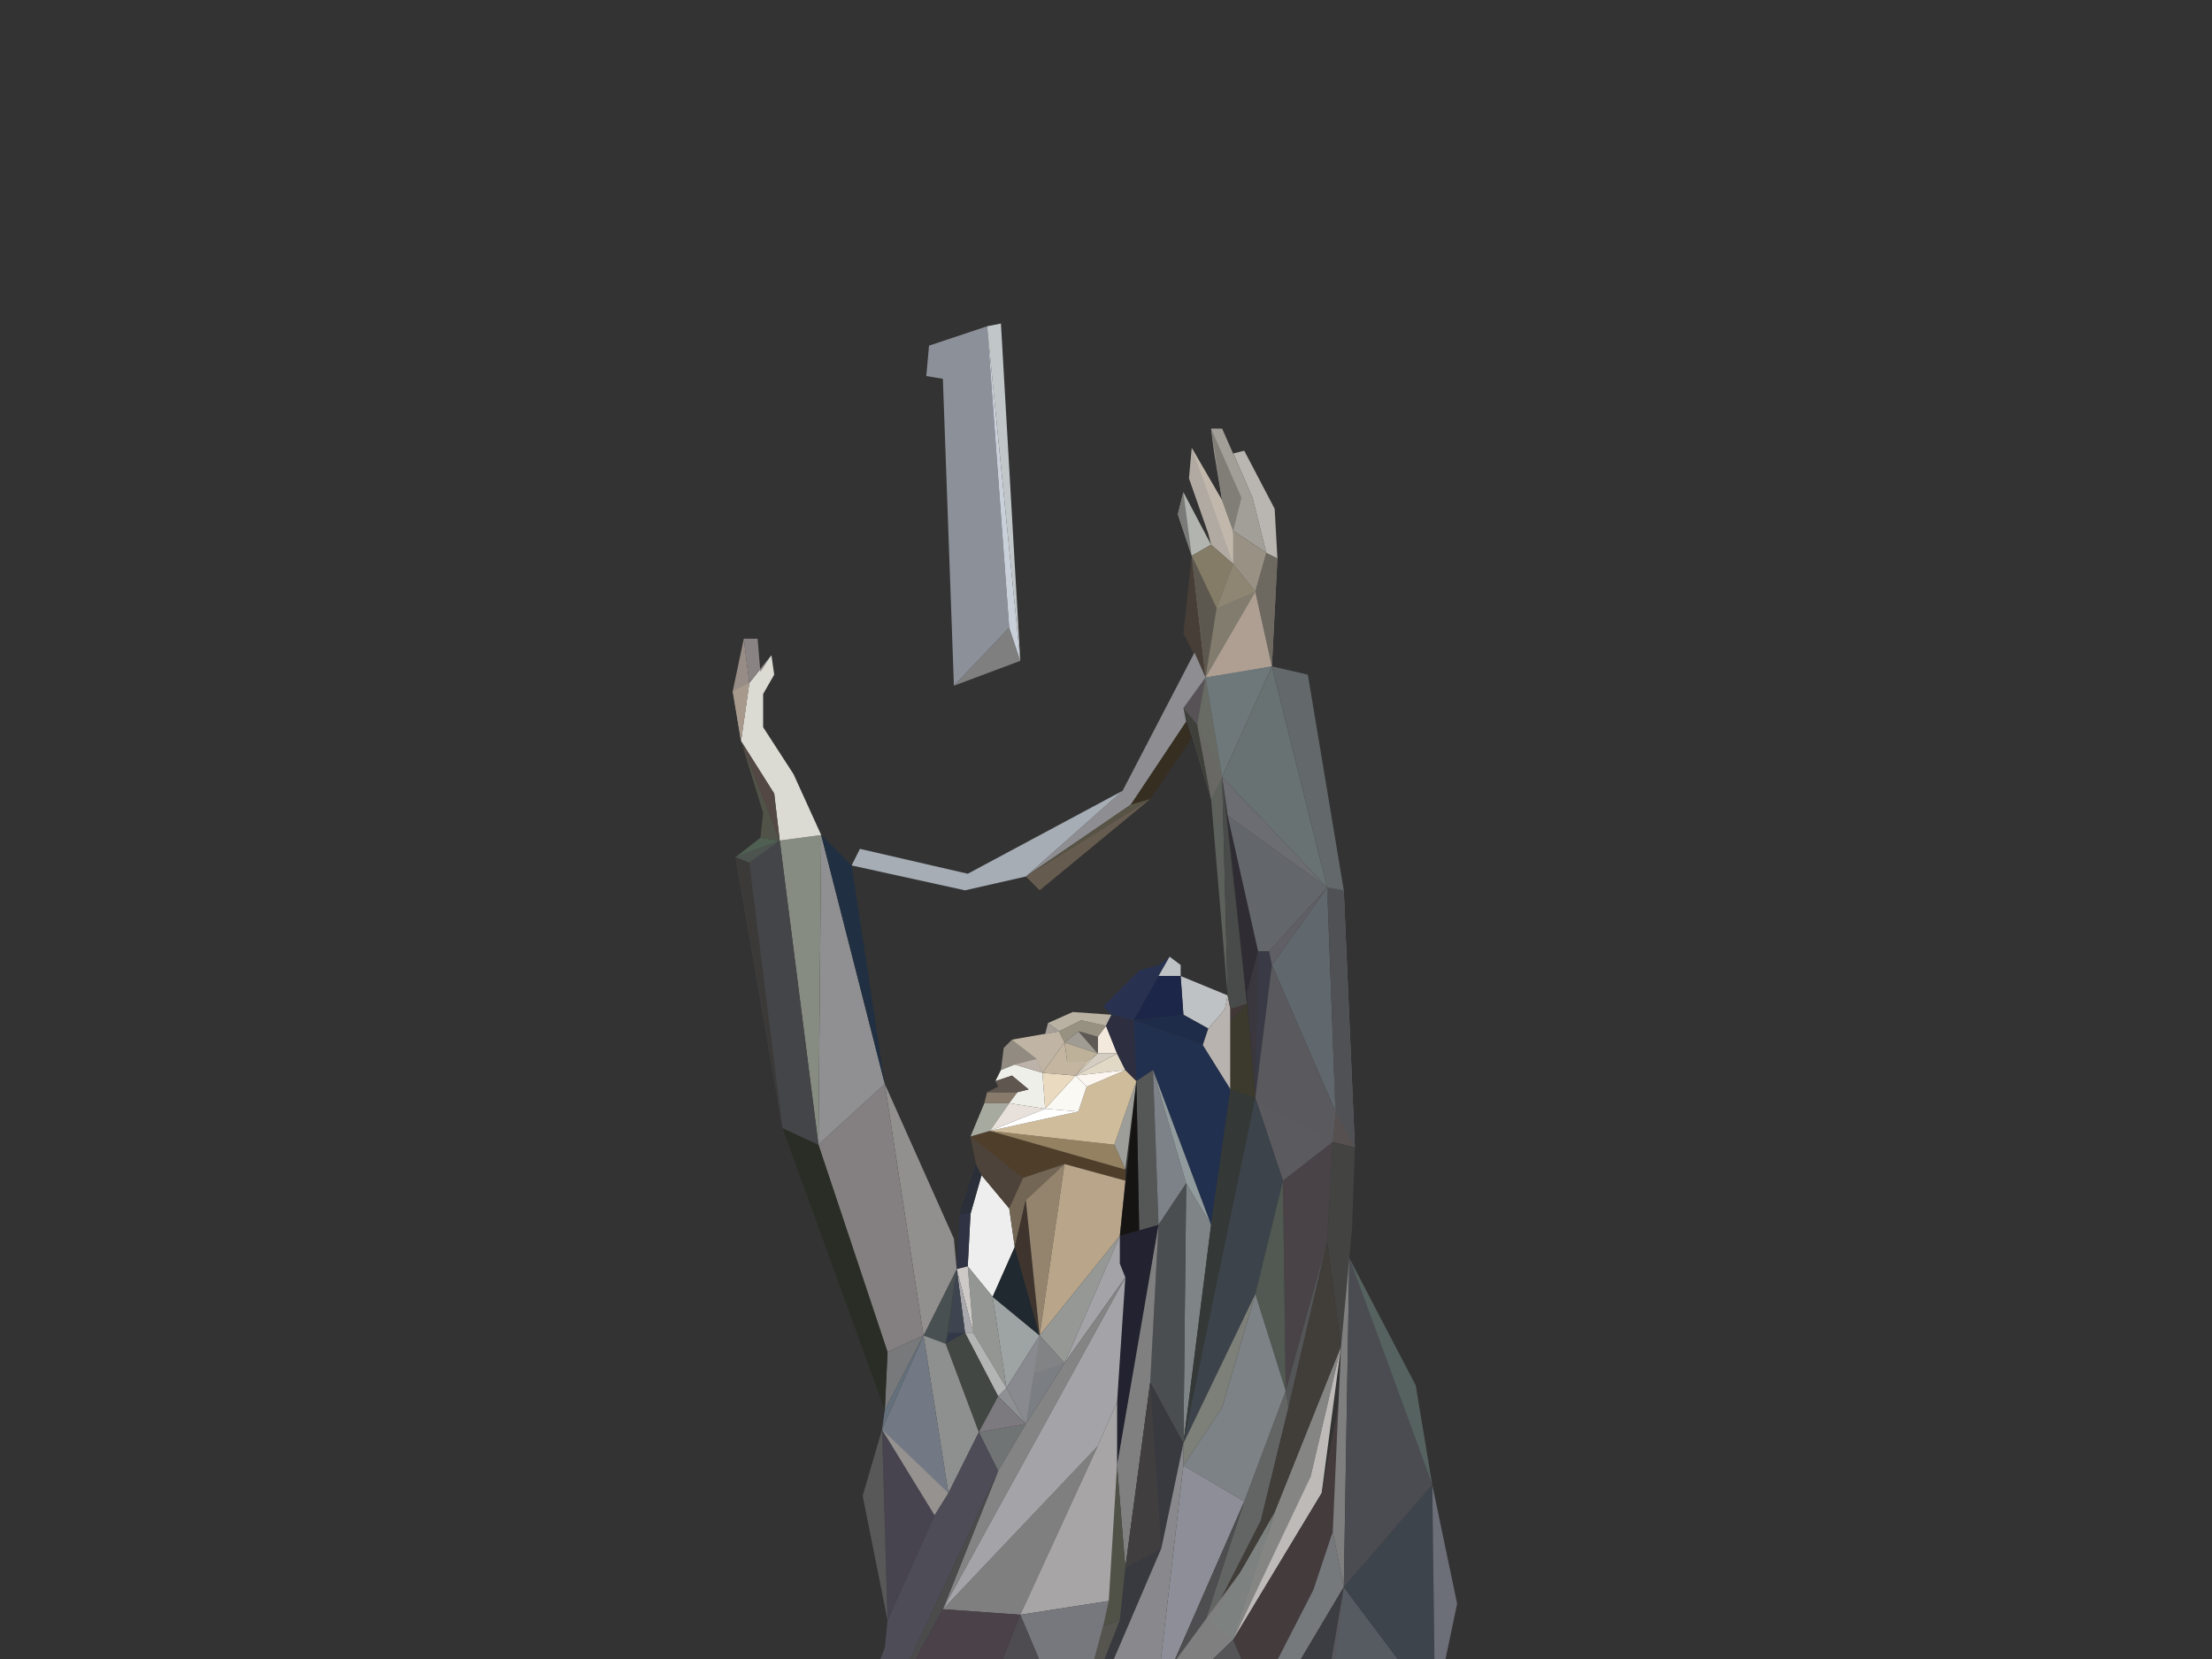 <?xml version='1.0' standalone='no'?>
<!DOCTYPE svg PUBLIC '-//W3C//DTD SVG 1.1//EN' 'http://www.w3.org/Graphics/SVG/1.1/DTD/svg11.dtd'>
<svg width='800px' height='600px' version='1.1' xmlns='http://www.w3.org/2000/svg'>
<rect width="100%" height="100%" fill="#333333" stroke="none"/>
<desc>Low Poly Editor by PittoVersion 0.03 - Export file</desc>
<polygon fill='#7F7F7F'
points='
' />
<polygon fill='#EEE'
points='
351,439 
350,458 
359,469 
367,451 
365,437 
355,425 
' />
<polygon fill='#2A2F39'
points='
351,439 
347,439 
353,421 
355,425 
' />
<polygon fill='#2F3343'
points='
350,458 
346,459 
347,439 
351,439 
' />
<polygon fill='#949693'
points='
359,469 
364,502 
352,482 
350,458 
' />
<polygon fill='#CDC9C6'
points='
352,482 
346,459 
350,458 
' />
<polygon fill='#A9A9AD'
points='
346,459 
349,482 
352,482 
352,482 
' />
<polygon fill='#B3B4B4'
points='
352,482 
364,502 
361,505 
349,482 
' />
<polygon fill='#434743'
points='
346,459 
349,482 
361,505 
354,518 
342,486 
346,459 
' />
<polygon fill='#3E4550'
points='
349,482 
346,459 
343,482 
349,482 
' />
<polygon fill='#323847'
points='
343,482 
342,486 
349,482 
' />
<polygon fill='#9EA3A3'
points='
364,502 
376,483 
359,469 
' />
<polygon fill='#202930'
points='
359,469 
376,483 
367,451 
' />
<polygon fill='#485052'
points='
346,459 
334,483 
342,486 
' />
<polygon fill='#8E908F'
points='
342,486 
354,518 
343,540 
334,483 
' />
<polygon fill='#737984'
points='
343,540 
338,548 
319,517 
334,483 
' />
<polygon fill='#7F7F7F'
points='
' />
<polygon fill='#47444F'
points='
319,517 
321,586 
338,548 
' />
<polygon fill='#585858'
points='
321,586 
312,541 
319,517 
' />
<polygon fill='#7F7F7F'
points='
' />
<polygon fill='#FFFFFF'
points='
343,540 
319,517 
' />
<polygon fill='#95928F'
points='
319,517 
338,548 
343,540 
' />
<polygon fill='#7F7F7F'
points='
' />
<polygon fill='#4F3E2A'
points='
355,425 
365,437 
370,426 
385,421 
407,427 
407,423 
358,409 
351,411 
353,421 
' />
<polygon fill='#4D433A'
points='
353,421 
355,425 
365,437 
370,426 
351,411 
' />
<polygon fill='#746655'
points='
370,426 
365,437 
367,451 
371,434 
385,421 
' />
<polygon fill='#3F352E'
points='
367,451 
376,483 
371,434 
' />
<polygon fill='#94846D'
points='
376,483 
385,421 
371,434 
' />
<polygon fill='#B9A68A'
points='
376,483 
405,447 
407,427 
385,421 
' />
<polygon fill='#9D9E9A'
points='
403,414 
411,391 
407,423 
' />
<polygon fill='#948161'
points='
407,423 
358,409 
403,414 
' />
<polygon fill='#A7AA9E'
points='
358,409 
365,399 
356,399 
351,411 
' />
<polygon fill='#887B6C'
points='
365,399 
368,395 
357,395 
356,399 
' />
<polygon fill='#E8E0DA'
points='
358,409 
378,401 
365,399 
' />
<polygon fill='#CEBC9B'
points='
403,414 
411,391 
407,387 
393,393 
390,402 
358,409 
' />
<polygon fill='#FFFFFF'
points='
358,409 
378,401 
390,402 
' />
<polygon fill='#FBF9F3'
points='
390,402 
393,393 
389,389 
378,401 
' />
<polygon fill='#E1D8C6'
points='
407,387 
404,381 
389,389 
' />
<polygon fill='#FCF6F0'
points='
389,389 
393,393 
407,387 
' />
<polygon fill='#E9DAC0'
points='
377,388 
378,401 
389,389 
377,388 
' />
<polygon fill='#7F7F7F'
points='
' />
<polygon fill='#F4E9DD'
points='
404,381 
397,381 
397,375 
400,371 
404,381 
' />
<polygon fill='#979181'
points='
397,375 
390,373 
385,377 
383,373 
391,369 
400,371 
' />
<polygon fill='#5E5954'
points='
390,373 
397,381 
397,375 
' />
<polygon fill='#A09B93'
points='
397,381 
385,377 
390,373 
' />
<polygon fill='#C4B5A1'
points='
385,377 
386,384 
393,384 
389,389 
377,388 
385,377 
' />
<polygon fill='#BDB19A'
points='
385,377 
386,384 
393,384 
397,381 
' />
<polygon fill='#D3CDC2'
points='
404,381 
389,389 
397,381 
' />
<polygon fill='#D8CBB8'
points='
393,384 
389,389 
397,381 
' />
<polygon fill='#C0B5A4'
points='
385,377 
383,373 
366,376 
377,388 
' />
<polygon fill='#918B81'
points='
375,383 
372,386 
372,386 
367,385 
362,387 
363,379 
366,376 
' />
<polygon fill='#8B827B'
points='
372,386 
377,388 
375,383 
' />
<polygon fill='#EEEFE8'
points='
367,385 
377,388 
378,401 
365,399 
368,395 
372,394 
366,389 
360,391 
362,387 
' />
<polygon fill='#BDB2A9'
points='
367,385 
377,388 
375,383 
367,385 
' />
<polygon fill='#5F564F'
points='
366,389 
372,394 
368,395 
357,395 
361,393 
360,391 
' />
<polygon fill='#B9B2A3'
points='
400,371 
391,369 
383,373 
379,370 
388,366 
402,367 
400,371 
' />
<polygon fill='#A49E97'
points='
383,373 
378,374 
379,370 
' />
<polygon fill='#7F7F7F'
points='
' />
<polygon fill='#2D2F41'
points='
400,371 
404,381 
407,387 
411,391 
410,369 
402,367 
' />
<polygon fill='#7F7F7F'
points='
' />
<polygon fill='#28314F'
points='
410,369 
410,369 
423,346 
423,346 
419,349 
412,351 
399,364 
402,367 
' />
<polygon fill='#BFC2C5'
points='
419,353 
427,353 
428,367 
437,372 
443,365 
444,360 
427,353 
427,349 
423,346 
' />
<polygon fill='#1B2648'
points='
410,369 
428,367 
427,353 
419,353 
' />
<polygon fill='#1F2C49'
points='
428,367 
437,372 
435,378 
410,369 
' />
<polygon fill='#B8B3AF'
points='
435,378 
437,372 
443,365 
444,360 
445,365 
445,394 
435,378 
' />
<polygon fill='#22304F'
points='
435,378 
445,394 
438,443 
417,387 
411,391 
410,369 
' />
<polygon fill='#555656'
points='
411,391 
412,445 
419,443 
417,387 
' />
<polygon fill='#151413'
points='
411,391 
405,447 
412,445 
' />
<polygon fill='#7F7F7F'
points='
' />
<polygon fill='#7D8188'
points='
417,387 
429,428 
419,443 
' />
<polygon fill='#919B9D'
points='
438,443 
429,428 
417,387 
' />
<polygon fill='#7F8587'
points='
438,443 
428,522 
429,428 
' />
<polygon fill='#4A4E51'
points='
428,522 
416,500 
419,443 
429,428 
' />
<polygon fill='#7F7F7F'
points='
' />
<polygon fill='#222230'
points='
419,443 
412,445 
405,447 
404,530 
419,443 
' />
<polygon fill='#808080'
points='
404,530 
407,567 
416,500 
419,443 
' />
<polygon fill='#7F7F7F'
points='
' />
<polygon fill='#383A40'
points='
407,567 
405,586 
388,629 
402,602 
420,560 
428,522 
416,500 
' />
<polygon fill='#7F7F7F'
points='
' />
<polygon fill='#413E3F'
points='
416,500 
420,560 
407,567 
' />
<polygon fill='#7F7F7F'
points='
' />
<polygon fill='#505147'
points='
407,567 
405,586 
399,588 
404,530 
' />
<polygon fill='#56544E'
points='
405,586 
388,629 
399,588 
' />
<polygon fill='#7F7F7F'
points='
' />
<polygon fill='#969896'
points='
376,483 
385,493 
405,447 
' />
<polygon fill='#A3A3A8'
points='
385,493 
405,447 
405,457 
407,462 
385,493 
' />
<polygon fill='#7F7F7F'
points='
' />
<polygon fill='#928F8F'
points='
334,483 
320,392 
345,448 
346,459 
' />
<polygon fill='#848081'
points='
334,483 
321,489 
296,414 
320,392 
' />
<polygon fill='#77797A'
points='
321,489 
320,510 
334,483 
' />
<polygon fill='#64707C'
points='
334,483 
319,517 
320,510 
' />
<polygon fill='#2A2D26'
points='
321,489 
296,414 
283,408 
320,510 
' />
<polygon fill='#7F7F7F'
points='
' />
<polygon fill='#909093'
points='
296,414 
297,302 
320,392 
' />
<polygon fill='#868C81'
points='
296,414 
282,304 
297,302 
' />
<polygon fill='#444549'
points='
296,414 
283,408 
266,310 
282,304 
' />
<polygon fill='#3C3A39'
points='
266,310 
283,408 
271,312 
282,304 
' />
<polygon fill='#4D534F'
points='
282,304 
271,312 
266,310 
' />
<polygon fill='#202F41'
points='
320,392 
308,313 
297,302 
' />
<polygon fill='#DBDBD4'
points='
282,304 
280,287 
268,268 
271,247 
279,237 
280,244 
276,251 
276,263 
287,280 
297,302 
' />
<polygon fill='#8A8384'
points='
271,247 
269,231 
274,231 
275,243 
279,237 
' />
<polygon fill='#978D86'
points='
268,268 
265,250 
269,231 
271,247 
' />
<polygon fill='#A79A8D'
points='
268,268 
271,247 
265,250 
' />
<polygon fill='#515348'
points='
282,304 
275,303 
276,294 
268,268 
' />
<polygon fill='#544845'
points='
268,268 
280,287 
282,304 
' />
<polygon fill='#4F5F52'
points='
282,304 
266,310 
275,303 
' />
<polygon fill='#7F7F7F'
points='
' />
<polygon fill='#7F7F7F'
points='
' />
<polygon fill='#473E37'
points='
428,229 
431,201 
436,245 
' />
<polygon fill='#B2B5AF'
points='
438,197 
428,178 
428,178 
426,186 
431,201 
' />
<polygon fill='#7A7B79'
points='
426,186 
431,201 
428,178 
' />
<polygon fill='#B1AAA2'
points='
438,197 
446,204 
447,196 
442,181 
431,162 
430,173 
437,193 
' />
<polygon fill='#C1B8AB'
points='
442,181 
446,192 
446,204 
439,184 
431,162 
' />
<polygon fill='#A29F98'
points='
446,192 
458,200 
453,180 
442,155 
438,155 
439,163 
442,181 
' />
<polygon fill='#817E78'
points='
442,181 
446,192 
449,180 
438,155 
' />
<polygon fill='#B9B5B0'
points='
453,180 
458,200 
462,202 
461,184 
450,163 
446,164 
' />
<polygon fill='#847C66'
points='
431,201 
440,220 
446,204 
438,197 
' />
<polygon fill='#989184'
points='
446,192 
458,200 
454,214 
446,204 
' />
<polygon fill='#877E77'
points='
458,200 
454,214 
446,204 
440,220 
431,201 
436,245 
444,244 
460,241 
462,202 
' />
<polygon fill='#FFFFFF'
points='
436,245 
454,214 
' />
<polygon fill='#AE9F92'
points='
436,245 
460,241 
454,214 
' />
<polygon fill='#6D6860'
points='
462,202 
460,241 
454,214 
458,200 
' />
<polygon fill='#8E8672'
points='
446,204 
454,214 
440,220 
' />
<polygon fill='#817C6D'
points='
454,214 
436,245 
440,220 
' />
<polygon fill='#5D584F'
points='
436,245 
431,201 
440,220 
' />
<polygon fill='#7F7F7F'
points='
' />
<polygon fill='#7F7F7F'
points='
' />
<polygon fill='#7F7F7F'
points='
' />
<polygon fill='#5D615C'
points='
436,245 
442,281 
444,360 
438,289 
428,256 
429,248 
436,245 
' />
<polygon fill='#4F4E53'
points='
429,248 
428,256 
436,245 
' />
<polygon fill='#686A64'
points='
428,256 
436,245 
442,281 
433,262 
' />
<polygon fill='#565256'
points='
428,256 
436,245 
433,262 
' />
<polygon fill='#3F403A'
points='
428,256 
438,289 
433,262 
' />
<polygon fill='#696864'
points='
433,262 
442,281 
438,289 
' />
<polygon fill='#6E7779'
points='
442,281 
460,241 
436,245 
' />
<polygon fill='#697273'
points='
442,281 
480,321 
460,241 
' />
<polygon fill='#63686A'
points='
480,321 
486,322 
473,244 
460,241 
' />
<polygon fill='#7F7F7F'
points='
' />
<polygon fill='#484B49'
points='
442,281 
444,360 
445,365 
451,363 
442,281 
' />
<polygon fill='#302C34'
points='
451,363 
443,286 
455,344 
451,363 
' />
<polygon fill='#63676B'
points='
455,344 
444,295 
480,321 
459,344 
' />
<polygon fill='#6C6D72'
points='
480,321 
442,281 
444,295 
' />
<polygon fill='#3A383E'
points='
455,344 
451,359 
454,397 
455,349 
' />
<polygon fill='#3C392D'
points='
454,397 
445,394 
445,369 
451,363 
' />
<polygon fill='#403736'
points='
445,369 
445,365 
451,363 
' />
<polygon fill='#393A46'
points='
459,344 
455,344 
454,397 
460,349 
' />
<polygon fill='#60676D'
points='
480,321 
483,402 
460,349 
' />
<polygon fill='#605F65'
points='
459,344 
460,349 
480,321 
' />
<polygon fill='#6D6E70'
points='
486,322 
490,415 
483,402 
481,336 
' />
<polygon fill='#696D6E'
points='
484,391 
480,321 
486,322 
' />
<polygon fill='#505155'
points='
490,415 
486,322 
480,321 
483,402 
' />
<polygon fill='#7F7F7F'
points='
' />
<polygon fill='#FFFFFF'
points='
428,522 
454,397 
' />
<polygon fill='#333737'
points='
428,522 
445,400 
454,397 
' />
<polygon fill='#343937'
points='
428,522 
438,443 
445,394 
454,397 
' />
<polygon fill='#7F7F7F'
points='
483,402 
482,413 
454,397 
' />
<polygon fill='#FFFFFF'
points='
454,397 
460,349 
' />
<polygon fill='#59595E'
points='
460,349 
483,402 
482,413 
454,397 
' />
<polygon fill='#565050'
points='
483,402 
490,415 
482,413 
' />
<polygon fill='#7F7F7F'
points='
' />
<polygon fill='#494347'
points='
482,413 
464,427 
465,503 
480,449 
482,413 
' />
<polygon fill='#5B5A5F'
points='
464,427 
454,397 
482,413 
' />
<polygon fill='#3C434B'
points='
454,397 
428,522 
454,468 
464,427 
' />
<polygon fill='#515952'
points='
464,427 
465,503 
454,468 
' />
<polygon fill='#434342'
points='
490,415 
489,444 
485,487 
480,449 
482,413 
' />
<polygon fill='#7F7F7F'
points='
' />
<polygon fill='#535557'
points='
465,503 
466,509 
480,449 
' />
<polygon fill='#636464'
points='
466,509 
456,550 
433,595 
450,543 
465,503 
' />
<polygon fill='#7D8286'
points='
450,543 
428,530 
442,509 
454,468 
465,503 
' />
<polygon fill='#7D8078'
points='
454,468 
428,522 
428,530 
442,509 
' />
<polygon fill='#8E8E98'
points='
450,543 
418,616 
428,530 
' />
<polygon fill='#7F7F7F'
points='
428,530 
428,522 
' />
<polygon fill='#89898D'
points='
428,530 
428,522 
420,560 
402,602 
388,629 
391,625 
394,643 
418,616 
' />
<polygon fill='#4E4D50'
points='
450,543 
418,616 
433,595 
' />
<polygon fill='#7F7F7F'
points='
' />
<polygon fill='#413D39'
points='
480,449 
466,509 
456,550 
433,595 
461,547 
485,487 
480,449 
' />
<polygon fill='#7F7F7F'
points='
' />
<polygon fill='#818385'
points='
385,493 
376,483 
367,499 
381,495 
' />
<polygon fill='#7B7E83'
points='
367,499 
371,515 
385,493 
' />
<polygon fill='#898A8F'
points='
364,502 
371,515 
376,483 
' />
<polygon fill='#8E9193'
points='
371,515 
361,505 
364,502 
' />
<polygon fill='#717475'
points='
354,518 
361,532 
371,515 
' />
<polygon fill='#7C797F'
points='
371,515 
354,518 
361,505 
' />
<polygon fill='#7F7F7F'
points='
361,532 
' />
<polygon fill='#4D4C57'
points='
317,626 
316,606 
320,596 
321,586 
338,548 
343,540 
354,518 
361,532 
317,626 
' />
<polygon fill='#7F7F7F'
points='
' />
<polygon fill='#7F7F7F'
points='
' />
<polygon fill='#7F7F7F'
points='
' />
<polygon fill='#7F7F7F'
points='
' />
<polygon fill='#7F7F7F'
points='
' />
<polygon fill='#848485'
points='
385,493 
371,515 
361,532 
341,582 
407,462 
' />
<polygon fill='#7F7F7F'
points='
' />
<polygon fill='#4B4B4C'
points='
361,532 
317,626 
341,582 
' />
<polygon fill='#7F7F7F'
points='
' />
<polygon fill='#7F7F7F'
points='
404,507 
407,462 
' />
<polygon fill='#7F7F7F'
points='
365,595 
' />
<polygon fill='#7F7F7F'
points='
341,582 
369,584 
397,523 
' />
<polygon fill='#A4A4A8'
points='
404,507 
407,462 
341,582 
397,523 
' />
<polygon fill='#7F7F7F'
points='
' />
<polygon fill='#4A4149'
points='
341,582 
317,626 
318,651 
334,673 
369,584 
' />
<polygon fill='#7F7F7F'
points='
' />
<polygon fill='#A7A5A5'
points='
397,523 
404,507 
404,530 
401,579 
369,584 
' />
<polygon fill='#7F7F7F'
points='
' />
<polygon fill='#77787D'
points='
369,584 
388,629 
399,588 
401,579 
' />
<polygon fill='#7F7F7F'
points='
' />
<polygon fill='#4E4B51'
points='
388,629 
369,584 
334,673 
331,686 
343,693 
376,648 
382,636 
' />
<polygon fill='#65696C'
points='
394,643 
376,648 
382,636 
391,625 
' />
<polygon fill='#544648'
points='
376,648 
343,693 
394,643 
' />
<polygon fill='#7F7F7F'
points='
' />
<polygon fill='#7F7F7F'
points='
' />
<polygon fill='#7F7F7F'
points='
' />
<polygon fill='#7F7F7F'
points='
' />
<polygon fill='#7F7F7F'
points='
474,534 
446,593 
394,643 
' />
<polygon fill='#858584'
points='
461,547 
446,593 
474,534 
485,487 
' />
<polygon fill='#7D8281'
points='
446,593 
438,587 
461,547 
' />
<polygon fill='#7F7F7F'
points='
' />
<polygon fill='#555456'
points='
394,643 
446,593 
455,614 
416,653 
359,704 
341,698 
343,693 
' />
<polygon fill='#7F7F7F'
points='
' />
<polygon fill='#BDBAB8'
points='
446,593 
474,534 
485,487 
478,540 
446,593 
' />
<polygon fill='#443B3D'
points='
446,593 
478,540 
486,498 
482,554 
475,575 
455,614 
446,593 
' />
<polygon fill='#7F7F7F'
points='
' />
<polygon fill='#565E60'
points='
359,704 
453,618 
461,616 
359,704 
' />
<polygon fill='#7F7F7F'
points='
' />
<polygon fill='#999EA1'
points='
455,614 
453,618 
461,616 
455,614 
' />
<polygon fill='#616470'
points='
455,614 
359,704 
453,618 
455,614 
' />
<polygon fill='#7F7F7F'
points='
' />
<polygon fill='#76797C'
points='
455,614 
475,575 
482,554 
486,574 
461,616 
' />
<polygon fill='#7F7F7F'
points='
477,627 
486,574 
' />
<polygon fill='#7F7F7F'
points='
477,627 
437,692 
' />
<polygon fill='#3D3F35'
points='
437,692 
461,616 
486,574 
' />
<polygon fill='#4C4342'
points='
484,584 
477,627 
437,692 
484,584 
' />
<polygon fill='#3C3D42'
points='
461,616 
477,627 
486,574 
' />
<polygon fill='#423C3E'
points='
461,616 
477,627 
440,687 
460,621 
' />
<polygon fill='#504F4A'
points='
440,687 
359,704 
461,616 
' />
<polygon fill='#7F7F7F'
points='
' />
<polygon fill='#555759'
points='
359,704 
355,708 
366,719 
402,738 
437,692 
' />
<polygon fill='#4C4C4B'
points='
402,738 
440,687 
359,704 
' />
<polygon fill='#7F7F7F'
points='
' />
<polygon fill='#9C9D9B'
points='
402,738 
437,692 
477,627 
479,637 
459,678 
405,741 
402,738 
' />
<polygon fill='#7F7F7F'
points='
' />
<polygon fill='#7F7F7F'
points='
' />
<polygon fill='#7F7F7F'
points='
' />
<polygon fill='#7F7F7F'
points='
' />
<polygon fill='#7F7F7F'
points='
486,574 
482,554 
485,487 
488,455 
' />
<polygon fill='#7F7F7F'
points='
479,637 
477,627 
' />
<polygon fill='#555B61'
points='
494,674 
507,651 
519,618 
486,574 
480,619 
479,637 
481,673 
' />
<polygon fill='#58575D'
points='
477,627 
486,574 
479,637 
' />
<polygon fill='#7F7F7F'
points='
' />
<polygon fill='#3E444B'
points='
518,537 
519,618 
486,574 
' />
<polygon fill='#4B4C52'
points='
486,574 
488,455 
518,537 
' />
<polygon fill='#7F7F7F'
points='
' />
<polygon fill='#56625F'
points='
518,537 
512,501 
488,455 
' />
<polygon fill='#7F7F7F'
points='
' />
<polygon fill='#6C6E78'
points='
519,618 
527,580 
518,537 
' />
<polygon fill='#7F7F7F'
points='
' />
<polygon fill='#5A585E'
points='
479,637 
459,678 
481,673 
' />
<polygon fill='#47464B'
points='
459,678 
405,741 
410,744 
447,718 
477,697 
481,673 
' />
<polygon fill='#6F767A'
points='
477,697 
486,696 
494,674 
' />
<polygon fill='#76797C'
points='
477,697 
481,673 
494,674 
477,697 
' />
<polygon fill='#505055'
points='
477,697 
410,744 
486,696 
' />
<polygon fill='#857F83'
points='
410,744 
486,696 
494,674 
497,681 
493,698 
478,715 
422,747 
410,744 
' />
<polygon fill='#3B4148'
points='
494,674 
507,651 
508,668 
497,681 
' />
<polygon fill='#666E76'
points='
497,681 
493,698 
510,691 
508,668 
' />
<polygon fill='#606667'
points='
493,698 
478,715 
480,723 
510,691 
' />
<polygon fill='#9D9B9C'
points='
478,715 
422,747 
426,750 
480,723 
' />
<polygon fill='#7F7F7F'
points='
' />
<polygon fill='#464748'
points='
480,723 
507,698 
498,766 
471,768 
426,750 
' />
<polygon fill='#7E6F6B'
points='
507,698 
510,691 
487,716 
' />
<polygon fill='#7F7F7F'
points='
' />
<polygon fill='#7F7F7F'
points='
' />
<polygon fill='#7F7F7F'
points='
' />
<polygon fill='#7F7F7F'
points='
' />
<polygon fill='#B4B5B7'
points='
317,626 
312,638 
313,666 
332,695 
366,719 
355,708 
359,704 
341,698 
343,693 
331,686 
334,673 
322,658 
317,626 
' />
<polygon fill='#7F7F7F'
points='
' />
<polygon fill='#8D93A2'
points='
313,666 
307,659 
312,638 
' />
<polygon fill='#4F555C'
points='
305,666 
324,694 
383,734 
481,773 
498,766 
476,768 
426,750 
422,747 
405,741 
402,738 
374,723 
332,695 
316,671 
307,659 
' />
<polygon fill='#696E73'
points='
305,666 
307,659 
313,666 
332,695 
324,694 
' />
<polygon fill='#7F7F7F'
points='
' />
<polygon fill='#323234'
points='
324,694 
340,742 
309,687 
305,666 
' />
<polygon fill='#3A3A3B'
points='
340,742 
355,758 
383,734 
324,694 
' />
<polygon fill='#7F7F7F'
points='
' />
<polygon fill='#616068'
points='
355,758 
380,737 
468,771 
383,785 
355,758 
' />
<polygon fill='#676E79'
points='
481,773 
480,798 
372,741 
383,734 
' />
<polygon fill='#666C77'
points='
438,776 
480,798 
480,825 
383,785 
' />
<polygon fill='#5B6269'
points='
480,825 
438,776 
481,773 
' />
<polygon fill='#4A4046'
points='
480,825 
498,809 
498,766 
481,773 
' />
<polygon fill='#7F7F7F'
points='
' />
<polygon fill='#7F7F7F'
points='
' />
<polygon fill='#7F7F7F'
points='
' />
<polygon fill='#95979D'
points='
490,834 
514,803 
515,789 
502,762 
501,748 
498,766 
498,809 
480,825 
490,834 
' />
<polygon fill='#7F7F7F'
points='
' />
<polygon fill='#544F56'
points='
514,803 
515,841 
490,834 
' />
<polygon fill='#4D4D52'
points='
515,841 
514,850 
490,834 
' />
<polygon fill='#7F7F7F'
points='
' />
<polygon fill='#999A9C'
points='
305,666 
308,697 
321,736 
383,785 
355,758 
340,742 
309,687 
' />
<polygon fill='#D1723'
points='
308,697 
311,742 
307,734 
302,691 
305,666 
' />
<polygon fill='#484445'
points='
311,742 
321,736 
308,697 
' />
<polygon fill='#949BA0'
points='
302,691 
293,701 
304,671 
' />
<polygon fill='#8B8C91'
points='
302,691 
307,734 
297,741 
293,701 
' />
<polygon fill='#7F7F7F'
points='
' />
<polygon fill='#3D3C46'
points='
311,742 
321,736 
379,779 
359,807 
326,776 
314,748 
' />
<polygon fill='#7F7F7F'
points='
' />
<polygon fill='#B5BABF'
points='
359,807 
480,825 
379,779 
' />
<polygon fill='#B9BCC1'
points='
480,825 
456,869 
363,810 
' />
<polygon fill='#A7A9B1'
points='
363,810 
359,807 
480,825 
' />
<polygon fill='#7F7F7F'
points='
' />
<polygon fill='#5C6266'
points='
456,869 
538,914 
533,872 
514,850 
490,834 
480,825 
' />
<polygon fill='#55535A'
points='
533,872 
532,862 
514,850 
' />
<polygon fill='#7F7F7F'
points='
' />
<polygon fill='#7F7F7F'
points='
' />
<polygon fill='#7F7F7F'
points='
' />
<polygon fill='#7C7F82'
points='
307,734 
326,776 
297,741 
' />
<polygon fill='#393A3C'
points='
297,741 
359,807 
339,798 
302,748 
' />
<polygon fill='#7F7F7F'
points='
' />
<polygon fill='#B5B5BD'
points='
359,807 
456,869 
437,862 
339,798 
' />
<polygon fill='#7F7F7F'
points='
' />
<polygon fill='#797781'
points='
456,869 
538,914 
437,862 
' />
<polygon fill='#7F7F7F'
points='
' />
<polygon fill='#5E5343'
points='
339,798 
297,741 
284,828 
288,847 
333,801 
' />
<polygon fill='#706568'
points='
339,798 
307,752 
333,801 
' />
<polygon fill='#605346'
points='
333,801 
288,847 
284,828 
328,804 
' />
<polygon fill='#7F7F7F'
points='
' />
<polygon fill='#937D70'
points='
288,847 
333,801 
339,798 
388,829 
379,918 
318,880 
292,851 
' />
<polygon fill='#888081'
points='
318,880 
379,918 
388,829 
326,874 
' />
<polygon fill='#7F7F7F'
points='
' />
<polygon fill='#A3A1A8'
points='
388,829 
437,862 
379,918 
' />
<polygon fill='#7F7F7F'
points='
' />
<polygon fill='#F1F1F3'
points='
437,862 
451,951 
379,918 
' />
<polygon fill='#CED7D6'
points='
451,951 
538,914 
441,865 
' />
<polygon fill='#7F7F7F'
points='
' />
<polygon fill='#737583'
points='
538,914 
551,927 
586,1000 
572,990 
451,951 
' />
<polygon fill='#7F7F7F'
points='
' />
<polygon fill='#3C3941'
points='
318,880 
314,890 
280,869 
288,847 
' />
<polygon fill='#20223A'
points='
314,890 
377,956 
379,918 
318,880 
' />
<polygon fill='#4C4C50'
points='
314,890 
267,931 
280,869 
' />
<polygon fill='#66646F'
points='
267,931 
255,935 
280,869 
' />
<polygon fill='#5E5D65'
points='
267,931 
295,987 
255,935 
' />
<polygon fill='#535D68'
points='
295,987 
314,890 
267,931 
' />
<polygon fill='#82868F'
points='
314,890 
377,956 
295,987 
' />
<polygon fill='#ABB1BB'
points='
377,956 
373,1054 
295,987 
' />
<polygon fill='#7F7F7F'
points='
' />
<polygon fill='#7F7F7F'
points='
' />
<polygon fill='#2B2A2C'
points='
295,987 
290,996 
371,1075 
373,1054 
' />
<polygon fill='#30242D'
points='
295,987 
255,935 
290,996 
295,987 
' />
<polygon fill='#7F7F7F'
points='
' />
<polygon fill='#787A88'
points='
255,935 
193,1021 
290,996 
' />
<polygon fill='#898A92'
points='
290,996 
275,1114 
193,1021 
' />
<polygon fill='#919099'
points='
275,1114 
371,1075 
296,1006 
' />
<polygon fill='#919099'
points='
275,1114 
371,1075 
296,1006 
' />
<polygon fill='#93979E'
points='
275,1114 
371,1075 
290,996 
' />
<polygon fill='#A2A6B2'
points='
371,1075 
367,1115 
275,1114 
' />
<polygon fill='#777687'
points='
193,1021 
31,1116 
275,1114 
' />
<polygon fill='#8E8992'
points='
275,1114 
367,1115 
359,1135 
25,1139 
31,1116 
' />
<polygon fill='#FFFFFF'
points='
359,1135 
275,1114 
' />
<polygon fill='#7F7F7F'
points='
' />
<polygon fill='#7F7F7F'
points='
' />
<polygon fill='#312932'
points='
451,951 
455,961 
378,929 
379,918 
' />
<polygon fill='#7E818E'
points='
451,951 
572,990 
586,1000 
596,1023 
455,961 
' />
<polygon fill='#C3C6CB'
points='
378,929 
377,956 
373,1054 
461,1081 
455,961 
' />
<polygon fill='#9896A1'
points='
373,1054 
367,1115 
359,1135 
461,1081 
' />
<polygon fill='#7B7C87'
points='
359,1135 
367,1115 
461,1081 
' />
<polygon fill='#F3F3F8'
points='
455,961 
563,1008 
469,1077 
' />
<polygon fill='#D5D6DE'
points='
515,1059 
461,1081 
455,961 
' />
<polygon fill='#C1C2CC'
points='
515,1059 
563,1008 
489,1014 
515,1059 
' />
<polygon fill='#7F7F7F'
points='
' />
<polygon fill='#7F7F7F'
points='
' />
<polygon fill='#5D5B66'
points='
563,1008 
596,1023 
655,1071 
666,1090 
562,1012 
' />
<polygon fill='#767785'
points='
515,1059 
666,1090 
563,1008 
' />
<polygon fill='#7F7F7F'
points='
' />
<polygon fill='#B9BFC4'
points='
515,1059 
516,1112 
461,1081 
' />
<polygon fill='#7F7F7F'
points='
' />
<polygon fill='#7F7F7F'
points='
' />
<polygon fill='#C6C5CF'
points='
461,1081 
457,1114 
359,1135 
' />
<polygon fill='#DDDDE4'
points='
457,1114 
516,1112 
482,1094 
' />
<polygon fill='#E9E8ED'
points='
457,1114 
461,1081 
506,1105 
' />
<polygon fill='#E2E1E9'
points='
457,1114 
461,1081 
516,1112 
' />
<polygon fill='#FFFFFF'
points='
515,1059 
465,1081 
' />
<polygon fill='#FFFFFF'
points='
465,1081 
' />
<polygon fill='#B2B8BE'
points='
516,1112 
515,1059 
461,1081 
' />
<polygon fill='#7F7F7F'
points='
' />
<polygon fill='#7C828F'
points='
515,1059 
666,1090 
516,1112 
' />
<polygon fill='#7F7F7F'
points='
' />
<polygon fill='#59595A'
points='
655,1071 
760,1125 
666,1090 
' />
<polygon fill='#7F7F7F'
points='
' />
<polygon fill='#7F7F7F'
points='
516,1112 
' />
<polygon fill='#6B797E'
points='
666,1090 
654,1117 
760,1125 
' />
<polygon fill='#7F7F7F'
points='
' />
<polygon fill='#8E8F99'
points='
666,1090 
516,1112 
654,1117 
666,1090 
' />
<polygon fill='#7F7F7F'
points='
' />
<polygon fill='#9F9C9E'
points='
457,1114 
516,1112 
518,1132 
360,1143 
359,1135 
' />
<polygon fill='#7F7F7F'
points='
' />
<polygon fill='#797776'
points='
654,1117 
665,1139 
518,1132 
516,1112 
' />
<polygon fill='#5D5D65'
points='
665,1139 
783,1141 
760,1125 
654,1117 
' />
<polygon fill='#7F7F7F'
points='
' />
<polygon fill='#7F7F7F'
points='
' />
<polygon fill='#7F7F7F'
points='
' />
<polygon fill='#7F7F7F'
points='
365,227 
369,239 
345,248 
' />
<polygon fill='#8C9099'
points='
357,118 
336,125 
335,136 
341,137 
345,248 
365,227 
357,118 
' />
<polygon fill='#7F7F7F'
points='
' />
<polygon fill='#C1C6C9'
points='
369,239 
362,117 
357,118 
' />
<polygon fill='#CAD0DA'
points='
365,227 
357,118 
369,239 
' />
<polygon fill='#7F7F7F'
points='
' />
<polygon fill='#7F7F7F'
points='
' />
<polygon fill='#7F7F7F'
points='
' />
<polygon fill='#8E8D92'
points='
436,245 
428,256 
429,261 
409,291 
371,317 
406,286 
432,236 
436,245 
' />
<polygon fill='#463526'
points='
416,289 
409,291 
424,271 
' />
<polygon fill='#372E22'
points='
431,267 
416,289 
409,291 
429,261 
' />
<polygon fill='#575445'
points='
416,289 
371,317 
409,291 
' />
<polygon fill='#665B4F'
points='
371,317 
376,322 
416,289 
' />
<polygon fill='#A6ADB5'
points='
371,317 
349,322 
308,313 
311,307 
350,316 
406,286 
' />
<polygon fill='#7F7F7F'
points='
' />
</svg>
